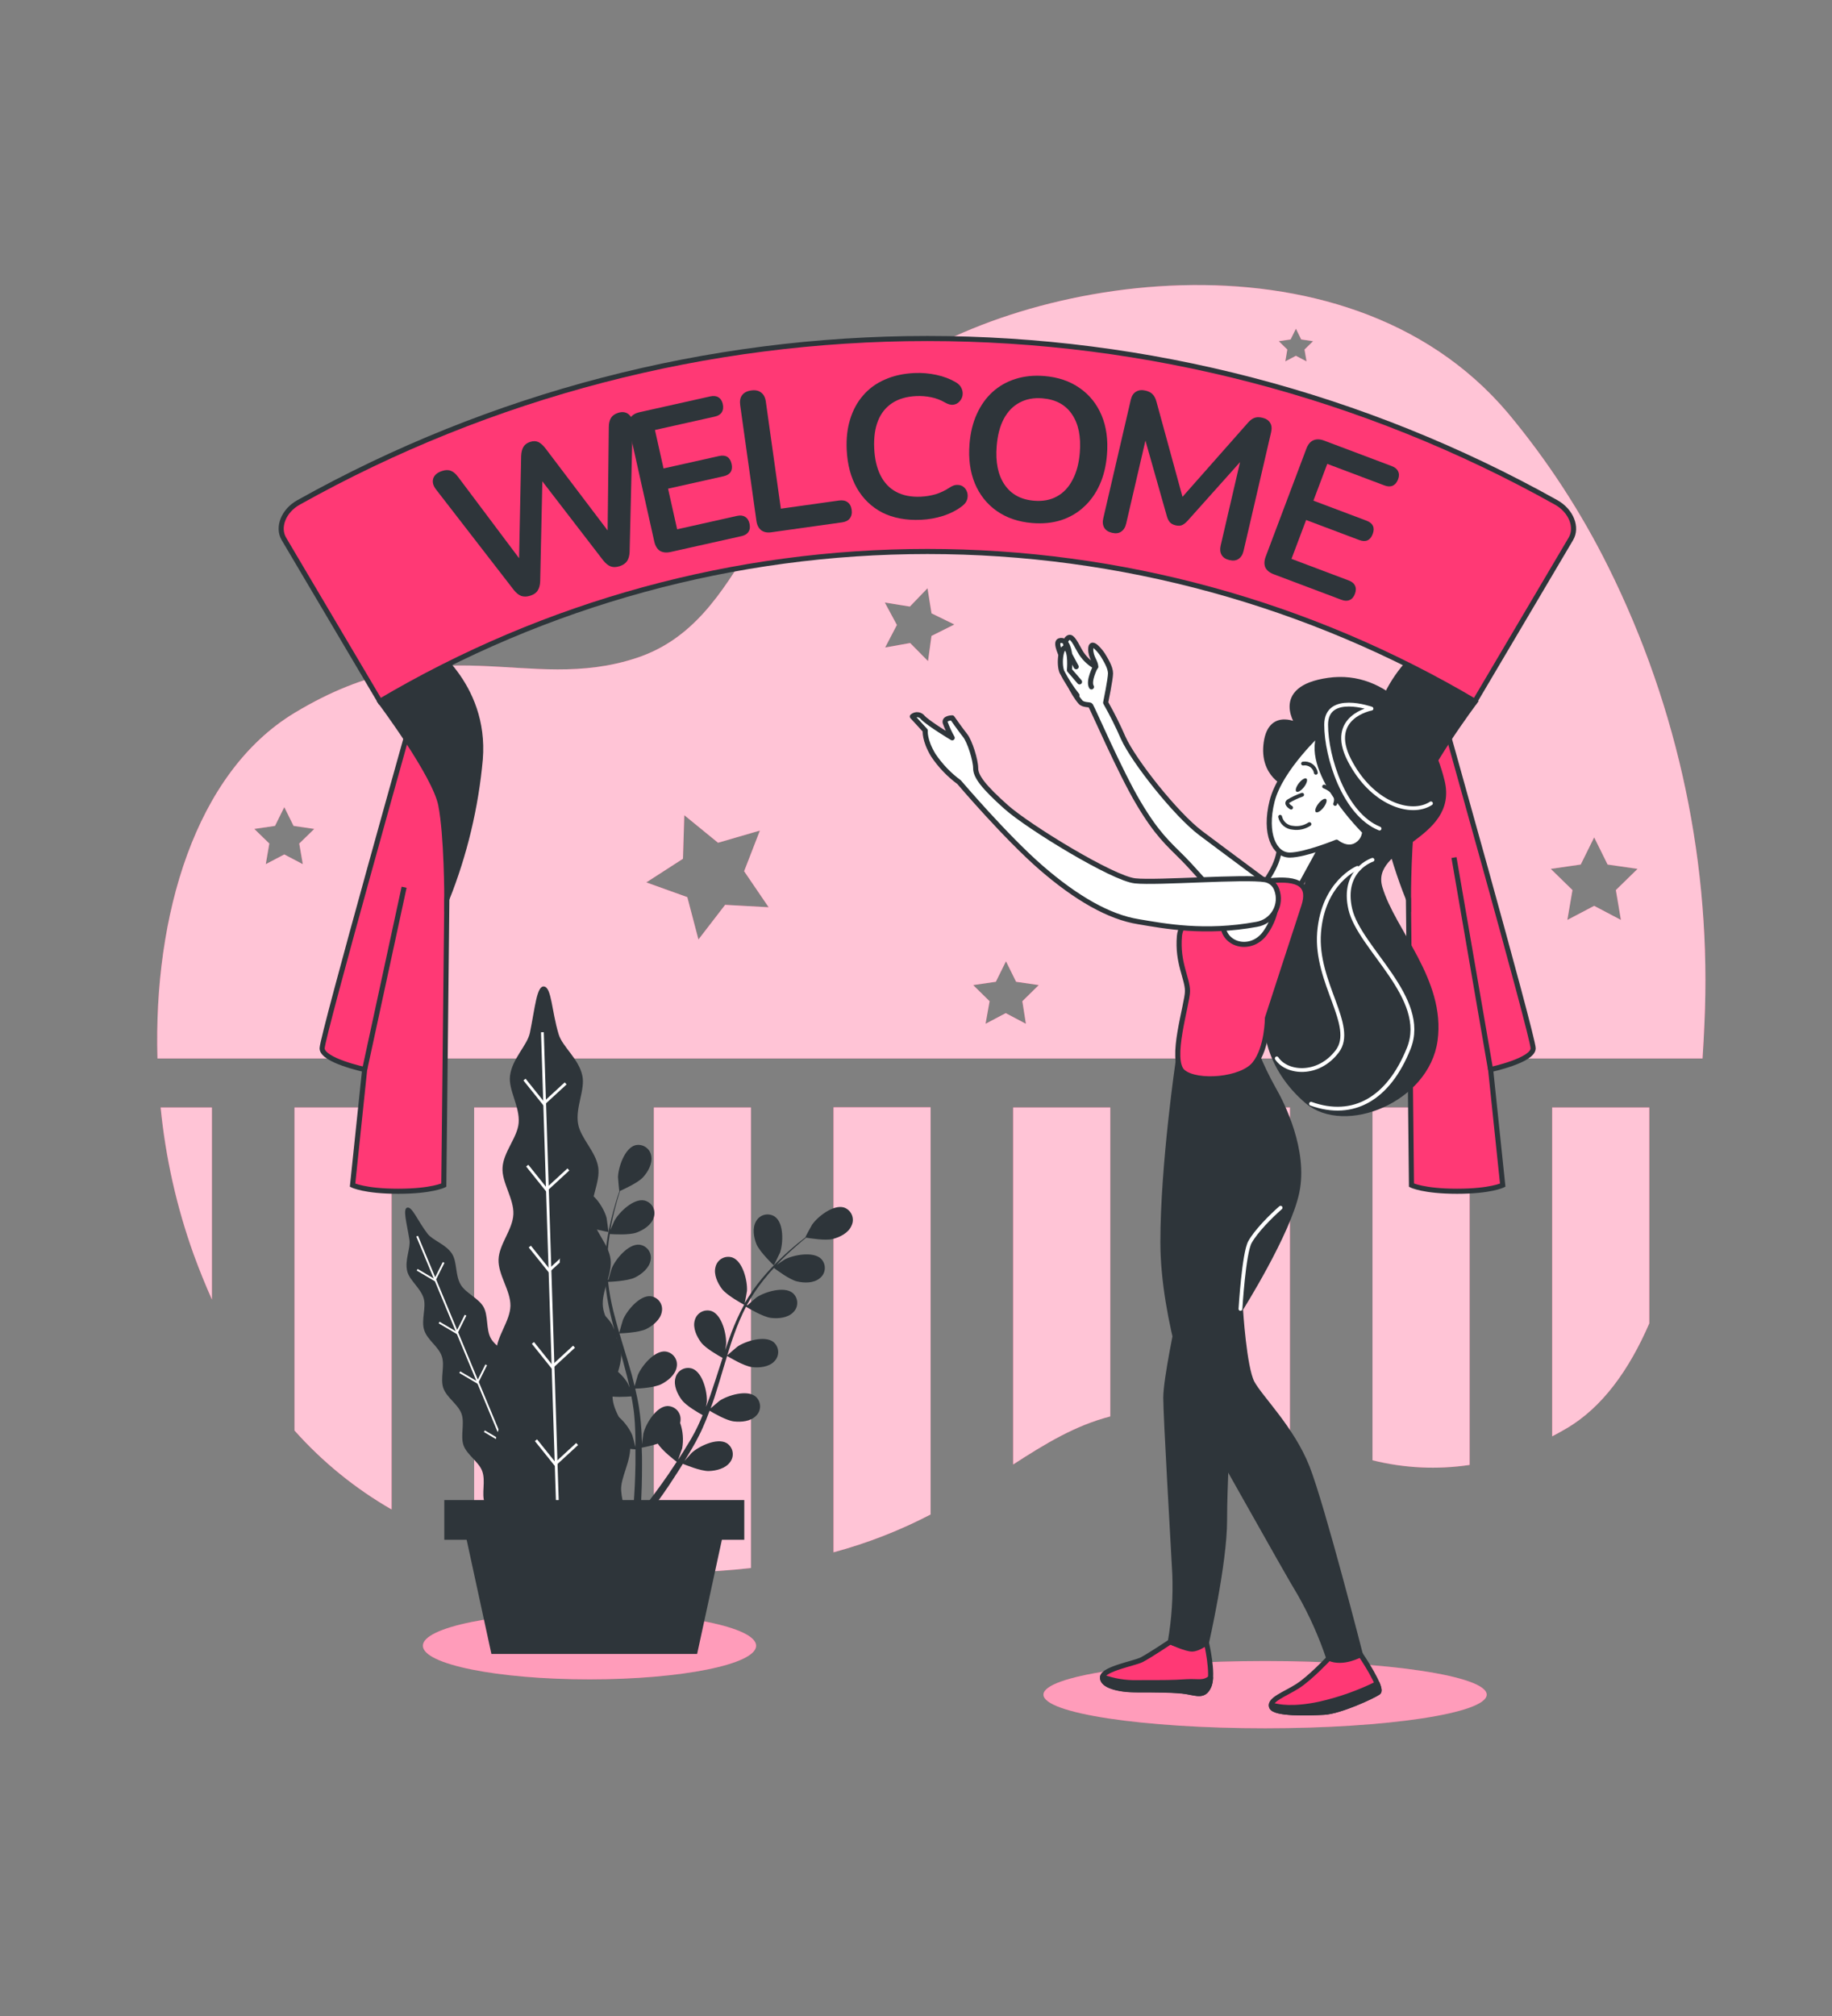 <svg width="360" height="396" viewBox="0 0 360 396" fill="none" xmlns="http://www.w3.org/2000/svg">
<rect x="0" y="0" width="360" height="396" fill="#808080" stroke="none"/>
<path d="M128.482 308.88C130.336 308.88 132.229 308.88 134.161 308.88C138.976 308.785 143.42 308.476 147.57 308.001V217.539H128.482V308.88Z" fill="#FF3975"/>
<path d="M163.79 304.92C170.4 303.143 176.798 300.652 182.869 297.491V217.499H163.79V304.92Z" fill="#FF3975"/>
<path d="M199.089 287.67C205.425 283.576 211.27 280.012 218.177 278.23V217.539H199.089V287.67Z" fill="#FF3975"/>
<path d="M234.397 277.382C241.224 278.174 247.449 279.988 253.484 281.944V217.539H234.397V277.382Z" fill="#FF3975"/>
<path d="M38.044 246.375C39.153 249.411 40.354 252.379 41.648 255.277V217.539H31.565C32.53 227.381 34.706 237.066 38.044 246.375Z" fill="#FF3975"/>
<path d="M57.868 280.994C63.353 287.159 69.799 292.399 76.955 296.509V217.539H57.868V280.994Z" fill="#FF3975"/>
<path d="M93.175 303.613C99.397 305.578 105.786 306.97 112.262 307.771V217.539H93.175V303.613Z" fill="#FF3975"/>
<path d="M269.704 286.839C275.944 288.398 282.43 288.71 288.791 287.757V217.539H269.704V286.839Z" fill="#FF3975"/>
<path d="M316.052 111.379C310.689 100.575 304.078 90.437 296.355 81.172C263.922 42.768 198.424 54.743 173.207 74.567C147.989 94.391 146.778 122.023 125.148 129.215C103.519 136.406 86.704 122.609 57.868 140.033C38.353 151.826 30.148 179.855 30.94 207.916H334.561C334.711 205.627 334.838 203.386 334.925 201.215C336.395 170.151 329.898 139.226 316.052 111.379ZM59.499 169.741L55.864 167.833L52.229 169.741L52.926 165.694L49.98 162.827L54.042 162.233L55.864 158.55L57.686 162.233L61.749 162.827L58.802 165.694L59.499 169.741ZM142.493 177.733L137.25 184.536L135.064 176.22L127.009 173.329L134.209 168.688L134.47 160.134L141.099 165.544L149.32 163.152L146.223 171.135L151.039 178.208L142.493 177.733ZM183.043 124.914L182.362 129.856L178.854 126.308L173.943 127.179L176.248 122.76L173.872 118.356L178.798 119.148L182.259 115.553L183.051 120.479L187.534 122.665L183.043 124.914ZM201.592 201.097L197.632 199.006L193.672 201.097L194.464 196.669L191.241 193.501L195.692 192.852L197.68 188.829L199.667 192.852L204.118 193.501L200.895 196.669L201.592 201.097ZM256.739 70.979L254.656 69.886L252.573 70.979L252.969 68.658L251.29 67.019L253.618 66.678L254.656 64.572L255.694 66.678L258.022 67.019L256.343 68.658L256.739 70.979ZM318.515 180.695L313.264 177.931L307.997 180.695L309.003 174.834L304.742 170.676L310.627 169.821L313.264 164.49L315.901 169.821L321.786 170.676L317.525 174.834L318.515 180.695Z" fill="#FF3975"/>
<path d="M305.011 282.142C305.922 281.667 306.841 281.16 307.775 280.613C314.864 276.487 320.154 269.066 324.098 259.95V217.539H305.011V282.142Z" fill="#FF3975"/>
<g opacity="0.7">
<path d="M128.482 308.88C130.336 308.88 132.229 308.88 134.161 308.88C138.976 308.785 143.42 308.476 147.57 308.001V217.539H128.482V308.88Z" fill="white"/>
<path d="M163.79 304.92C170.4 303.143 176.798 300.652 182.869 297.491V217.499H163.79V304.92Z" fill="white"/>
<path d="M199.089 287.67C205.425 283.576 211.27 280.012 218.177 278.23V217.539H199.089V287.67Z" fill="white"/>
<path d="M234.397 277.382C241.224 278.174 247.449 279.988 253.484 281.944V217.539H234.397V277.382Z" fill="white"/>
<path d="M38.044 246.375C39.153 249.411 40.354 252.379 41.648 255.277V217.539H31.565C32.53 227.381 34.706 237.066 38.044 246.375Z" fill="white"/>
<path d="M57.868 280.994C63.353 287.159 69.799 292.399 76.955 296.509V217.539H57.868V280.994Z" fill="white"/>
<path d="M93.175 303.613C99.397 305.578 105.786 306.97 112.262 307.771V217.539H93.175V303.613Z" fill="white"/>
<path d="M269.704 286.839C275.944 288.398 282.43 288.71 288.791 287.757V217.539H269.704V286.839Z" fill="white"/>
<path d="M316.052 111.379C310.689 100.575 304.078 90.437 296.355 81.172C263.922 42.768 198.424 54.743 173.207 74.567C147.989 94.391 146.778 122.023 125.148 129.215C103.519 136.406 86.704 122.609 57.868 140.033C38.353 151.826 30.148 179.855 30.94 207.916H334.561C334.711 205.627 334.838 203.386 334.925 201.215C336.395 170.151 329.898 139.226 316.052 111.379ZM59.499 169.741L55.864 167.833L52.229 169.741L52.926 165.694L49.98 162.827L54.042 162.233L55.864 158.55L57.686 162.233L61.749 162.827L58.802 165.694L59.499 169.741ZM142.493 177.733L137.25 184.536L135.064 176.22L127.009 173.329L134.209 168.688L134.47 160.134L141.099 165.544L149.32 163.152L146.223 171.135L151.039 178.208L142.493 177.733ZM183.043 124.914L182.362 129.856L178.854 126.308L173.943 127.179L176.248 122.76L173.872 118.356L178.798 119.148L182.259 115.553L183.051 120.479L187.534 122.665L183.043 124.914ZM201.592 201.097L197.632 199.006L193.672 201.097L194.464 196.669L191.241 193.501L195.692 192.852L197.68 188.829L199.667 192.852L204.118 193.501L200.895 196.669L201.592 201.097ZM256.739 70.979L254.656 69.886L252.573 70.979L252.969 68.658L251.29 67.019L253.618 66.678L254.656 64.572L255.694 66.678L258.022 67.019L256.343 68.658L256.739 70.979ZM318.515 180.695L313.264 177.931L307.997 180.695L309.003 174.834L304.742 170.676L310.627 169.821L313.264 164.49L315.901 169.821L321.786 170.676L317.525 174.834L318.515 180.695Z" fill="white"/>
<path d="M305.011 282.142C305.922 281.667 306.841 281.16 307.775 280.613C314.864 276.487 320.154 269.066 324.098 259.95V217.539H305.011V282.142Z" fill="white"/>
</g>
<path d="M248.597 339.483C272.65 339.483 292.149 336.525 292.149 332.877C292.149 329.229 272.65 326.272 248.597 326.272C224.544 326.272 205.045 329.229 205.045 332.877C205.045 336.525 224.544 339.483 248.597 339.483Z" fill="#FF3975"/>
<path opacity="0.5" d="M248.597 339.483C272.65 339.483 292.149 336.525 292.149 332.877C292.149 329.229 272.65 326.272 248.597 326.272C224.544 326.272 205.045 329.229 205.045 332.877C205.045 336.525 224.544 339.483 248.597 339.483Z" fill="white"/>
<path d="M115.842 329.876C133.925 329.876 148.583 326.919 148.583 323.271C148.583 319.623 133.925 316.665 115.842 316.665C97.76 316.665 83.101 319.623 83.101 323.271C83.101 326.919 97.76 329.876 115.842 329.876Z" fill="#FF3975"/>
<path opacity="0.5" d="M115.842 329.876C133.925 329.876 148.583 326.919 148.583 323.271C148.583 319.623 133.925 316.665 115.842 316.665C97.76 316.665 83.101 319.623 83.101 323.271C83.101 326.919 97.76 329.876 115.842 329.876Z" fill="white"/>
<path d="M99.923 306.116L116.595 299.178C115.43 297.269 114.266 298.172 112.777 295.083C111.985 293.499 112.682 290.949 111.684 288.906C110.892 287.235 108.429 286.173 107.479 284.257C106.615 282.53 107.241 279.956 106.307 278.095C105.372 276.234 102.972 275.315 102.038 273.501C101.103 271.688 101.713 269.137 100.77 267.355C99.828 265.573 97.365 264.591 96.422 262.833C95.48 261.075 95.979 258.438 95.013 256.719C94.046 255 91.504 254.002 90.53 252.347C89.437 250.494 89.841 247.872 88.835 246.296C87.608 244.38 85.049 243.683 84.012 242.336C82.064 239.802 81.018 237.014 80.052 237.204C79.085 237.394 79.925 240.198 80.456 243.54C80.725 245.203 79.474 247.5 80.028 249.726C80.472 251.515 82.657 253.004 83.259 255.048C83.79 256.877 82.729 259.293 83.354 261.265C83.98 263.237 86.182 264.496 86.823 266.421C87.465 268.345 86.459 270.745 87.109 272.638C87.758 274.531 90.039 275.854 90.696 277.715C91.354 279.576 90.427 282.087 91.092 283.924C91.757 285.762 94.094 287.155 94.751 288.953C95.488 290.941 94.577 293.412 95.227 295.147C96.019 297.253 98.339 298.537 98.949 300.128C100.272 303.605 98.41 303.542 99.503 306.33L99.923 306.116Z" fill="#2E353A"/>
<path d="M81.969 242.819L106.758 302.37" stroke="white" stroke-width="0.361" stroke-miterlimit="10"/>
<path d="M87.172 247.983L85.429 251.452L81.976 249.417" stroke="white" stroke-width="0.361" stroke-miterlimit="10"/>
<path d="M91.48 258.343L89.746 261.819L86.293 259.784" stroke="white" stroke-width="0.361" stroke-miterlimit="10"/>
<path d="M95.543 268.092L93.809 271.569L90.348 269.533" stroke="white" stroke-width="0.361" stroke-miterlimit="10"/>
<path d="M100.374 279.687L98.632 283.164L95.179 281.128" stroke="white" stroke-width="0.361" stroke-miterlimit="10"/>
<path d="M105.253 291.408L103.519 294.885L100.066 292.85" stroke="white" stroke-width="0.361" stroke-miterlimit="10"/>
<path d="M98.038 301.514L125.235 300.651C124.61 297.341 122.495 297.99 122.067 292.85C121.846 290.252 124.142 286.965 123.826 283.56C123.564 280.756 120.705 277.968 120.388 274.761C120.103 271.87 122.36 268.575 122.036 265.455C121.719 262.508 118.82 259.76 118.48 256.703C118.139 253.646 120.349 250.367 119.984 247.365C119.62 244.364 116.666 241.655 116.27 238.653C115.874 235.652 117.996 232.222 117.553 229.292C117.094 226.187 114.068 223.582 113.593 220.722C113.046 217.554 115.019 214.054 114.44 211.314C113.736 207.948 110.48 205.595 109.768 203.124C108.39 198.515 108.397 194.024 106.932 193.779C105.467 193.533 105.15 197.921 104.129 202.871C103.614 205.358 100.612 207.955 100.216 211.361C99.891 214.117 102.172 217.38 101.919 220.572C101.689 223.439 98.909 226.274 98.751 229.379C98.585 232.309 101.016 235.454 100.881 238.511C100.747 241.568 98.062 244.395 97.967 247.413C97.872 250.43 100.343 253.503 100.303 256.481C100.264 259.459 97.587 262.5 97.539 265.439C97.492 268.543 100.042 271.593 100.01 274.476C100.01 277.644 97.381 280.669 97.373 283.465C97.373 286.847 99.939 289.888 99.947 292.47C99.947 298.061 97.365 296.984 97.412 301.491L98.038 301.514Z" fill="#2E353A"/>
<path d="M106.584 202.76L109.68 299.891" stroke="white" stroke-width="0.544" stroke-miterlimit="10"/>
<path d="M111.154 212.811L106.845 216.771L103.067 212.058" stroke="white" stroke-width="0.544" stroke-miterlimit="10"/>
<path d="M111.692 229.712L107.384 233.68L103.606 228.967" stroke="white" stroke-width="0.544" stroke-miterlimit="10"/>
<path d="M112.199 245.615L107.891 249.575L104.113 244.863" stroke="white" stroke-width="0.544" stroke-miterlimit="10"/>
<path d="M112.801 264.528L108.493 268.496L104.723 263.783" stroke="white" stroke-width="0.544" stroke-miterlimit="10"/>
<path d="M113.411 283.647L109.102 287.615L105.324 282.902" stroke="white" stroke-width="0.544" stroke-miterlimit="10"/>
<path d="M114.417 240.419C115.811 241.378 119.565 242.003 119.573 242.003C119.58 242.003 119.24 239.406 119.2 239.239C118.709 237.362 116.666 234.028 114.504 233.909C114.143 233.898 113.785 233.963 113.451 234.1C113.118 234.236 112.817 234.442 112.568 234.703C112.319 234.963 112.128 235.274 112.007 235.613C111.886 235.953 111.838 236.314 111.866 236.673C111.93 238.218 113.221 239.596 114.417 240.419Z" fill="#2E353A"/>
<path d="M152.06 248.569C152.06 248.569 153.225 246.193 153.28 246.059C153.906 244.229 154.072 240.317 152.306 239.018C152.011 238.81 151.676 238.667 151.323 238.598C150.969 238.528 150.605 238.534 150.254 238.615C149.903 238.696 149.573 238.849 149.285 239.066C148.997 239.283 148.758 239.558 148.584 239.873C147.792 241.188 148.108 243.041 148.647 244.388C149.32 245.964 152.06 248.569 152.06 248.569Z" fill="#2E353A"/>
<path d="M165.849 237.188C163.774 236.555 160.693 238.962 159.584 240.554C159.489 240.689 158.23 243.009 158.27 243.017H158.317C157.826 243.39 157.311 243.809 156.733 244.261C155.712 245.116 154.555 246.098 153.375 247.247C152.09 248.469 150.876 249.765 149.74 251.127C148.463 252.65 147.323 254.283 146.334 256.006V256.069C146.469 255.452 146.778 253.693 146.786 253.567C146.904 251.634 145.994 247.825 143.982 247.033C143.642 246.909 143.28 246.858 142.919 246.884C142.558 246.91 142.207 247.012 141.889 247.184C141.57 247.355 141.291 247.592 141.071 247.878C140.85 248.165 140.692 248.495 140.608 248.846C140.196 250.32 140.996 252.014 141.867 253.179C142.857 254.478 145.97 256.157 146.223 256.291C145.26 258.081 144.416 259.934 143.697 261.835C143.277 262.936 142.905 264.053 142.501 265.185C142.596 264.647 142.683 264.156 142.683 264.092C142.802 262.16 141.891 258.35 139.887 257.558C139.549 257.436 139.188 257.386 138.828 257.412C138.469 257.438 138.119 257.54 137.801 257.71C137.484 257.881 137.206 258.116 136.985 258.401C136.765 258.686 136.607 259.014 136.521 259.364C136.102 260.837 136.902 262.532 137.773 263.696C138.644 264.861 141.289 266.35 141.994 266.73L141.566 268.037C140.893 270.12 140.236 272.21 139.531 274.238C139.278 274.951 139.008 275.648 138.739 276.337C138.818 275.862 138.889 275.45 138.897 275.394C139.016 273.454 138.105 269.652 136.094 268.86C135.755 268.736 135.394 268.686 135.034 268.711C134.674 268.737 134.324 268.838 134.006 269.009C133.688 269.179 133.41 269.415 133.19 269.701C132.969 269.986 132.812 270.315 132.728 270.666C132.316 272.139 133.108 273.834 133.987 274.998C134.866 276.163 137.25 277.509 138.074 277.968C137.781 278.665 137.48 279.378 137.163 280.043C136.933 280.495 136.743 280.946 136.49 281.39C136.236 281.833 136.007 282.269 135.769 282.697C135.278 283.489 134.771 284.36 134.272 285.152C133.932 285.698 133.599 286.213 133.258 286.736C133.512 286.023 133.987 284.629 134.05 284.51C134.349 282.833 134.212 281.107 133.654 279.497C133.7 279.31 133.727 279.119 133.734 278.927C133.757 278.567 133.705 278.207 133.58 277.869C133.455 277.531 133.26 277.223 133.009 276.965C132.757 276.707 132.454 276.505 132.119 276.373C131.784 276.24 131.424 276.179 131.064 276.194C128.902 276.345 126.891 279.703 126.431 281.58C126.431 281.691 126.241 282.926 126.146 283.71C126.146 283.243 126.146 282.792 126.099 282.308C126.099 281.358 125.988 280.408 125.924 279.386C125.869 278.895 125.821 278.396 125.766 277.897C125.711 277.398 125.623 276.875 125.552 276.361C125.362 275.165 125.109 273.985 124.824 272.765C125.663 272.765 128.617 272.559 129.916 271.909C131.215 271.26 132.68 270.08 132.965 268.575C133.043 268.223 133.046 267.859 132.974 267.506C132.901 267.153 132.755 266.819 132.545 266.526C132.335 266.233 132.066 265.988 131.755 265.806C131.444 265.624 131.098 265.51 130.74 265.471C128.578 265.288 126.091 268.306 125.346 270.088C125.299 270.207 124.911 271.545 124.705 272.29C124.53 271.569 124.364 270.848 124.166 270.12C123.588 268.037 122.939 265.938 122.297 263.839L121.727 261.914C122.02 261.914 125.544 261.78 127.002 261.051C128.292 260.41 129.766 259.222 130.043 257.717C130.122 257.365 130.126 257.001 130.055 256.648C129.983 256.295 129.838 255.961 129.629 255.668C129.419 255.375 129.151 255.13 128.84 254.948C128.529 254.766 128.183 254.651 127.825 254.612C125.663 254.43 123.168 257.448 122.424 259.237C122.368 259.372 121.806 261.305 121.687 261.804C121.275 260.386 120.895 258.976 120.531 257.566C120.058 255.667 119.712 253.738 119.493 251.793C119.628 251.793 123.303 251.674 124.8 250.929C126.091 250.288 127.564 249.1 127.841 247.595C127.92 247.244 127.924 246.88 127.853 246.527C127.781 246.174 127.636 245.84 127.427 245.547C127.218 245.253 126.949 245.008 126.638 244.826C126.327 244.644 125.981 244.53 125.623 244.49C123.461 244.308 120.966 247.326 120.222 249.108C120.174 249.227 119.747 250.692 119.557 251.405H119.438C119.263 249.442 119.263 247.467 119.438 245.504C119.525 244.427 119.668 243.397 119.826 242.4C120.515 242.447 123.659 242.637 125.077 242.114C126.495 241.592 128.023 240.602 128.467 239.137C128.583 238.795 128.627 238.433 128.594 238.074C128.561 237.715 128.453 237.366 128.277 237.052C128.101 236.737 127.86 236.463 127.57 236.248C127.281 236.033 126.95 235.881 126.598 235.802C124.467 235.382 121.663 238.107 120.729 239.802C120.673 239.897 120.262 240.887 119.937 241.615C120.016 241.172 120.087 240.705 120.174 240.277C120.491 238.693 120.879 237.212 121.236 235.929C121.442 235.2 121.64 234.543 121.838 233.933C122.535 233.624 125.338 232.349 126.336 231.272C127.334 230.195 128.253 228.571 127.976 227.059C127.921 226.705 127.792 226.368 127.599 226.067C127.406 225.767 127.152 225.51 126.854 225.313C126.556 225.116 126.22 224.984 125.867 224.924C125.515 224.865 125.154 224.88 124.808 224.968C122.733 225.577 121.497 229.284 121.442 231.224C121.442 231.391 121.671 234.012 121.711 233.996C121.513 234.583 121.299 235.208 121.093 235.905C120.705 237.18 120.301 238.63 119.937 240.245C119.538 241.974 119.241 243.725 119.05 245.488C118.819 247.462 118.769 249.453 118.899 251.436C118.896 251.46 118.896 251.484 118.899 251.508C118.662 250.921 117.957 249.29 117.886 249.171C116.927 247.492 114.068 244.807 111.954 245.259C111.603 245.344 111.275 245.502 110.99 245.723C110.705 245.943 110.469 246.221 110.298 246.538C110.127 246.856 110.025 247.205 109.997 247.565C109.97 247.924 110.019 248.285 110.14 248.625C110.607 250.082 112.215 251.072 113.577 251.547C115.122 252.086 118.646 251.769 118.923 251.737C119.101 253.755 119.416 255.758 119.866 257.733C120.111 258.881 120.404 260.037 120.713 261.186C120.491 260.679 120.293 260.235 120.262 260.172C119.295 258.493 116.444 255.816 114.322 256.267C113.971 256.352 113.642 256.509 113.356 256.729C113.07 256.95 112.834 257.228 112.663 257.545C112.491 257.863 112.389 258.213 112.363 258.573C112.336 258.933 112.385 259.294 112.508 259.633C112.975 261.091 114.583 262.073 115.953 262.556C117.323 263.039 120.349 262.825 121.141 262.762C121.267 263.197 121.378 263.641 121.505 264.077C122.099 266.191 122.701 268.298 123.224 270.373C123.414 271.11 123.564 271.838 123.723 272.567C123.533 272.123 123.366 271.775 123.335 271.688C122.368 270.009 119.517 267.332 117.395 267.783C117.044 267.869 116.716 268.027 116.431 268.247C116.146 268.468 115.91 268.745 115.739 269.063C115.568 269.38 115.466 269.73 115.438 270.089C115.411 270.449 115.46 270.81 115.581 271.149C116.048 272.606 117.656 273.596 119.026 274.072C120.396 274.547 123.129 274.365 124.071 274.285C124.214 275.038 124.356 275.79 124.451 276.527C124.515 277.026 124.602 277.509 124.633 278.016C124.665 278.523 124.713 279.014 124.752 279.513C124.8 280.463 124.847 281.445 124.863 282.372C124.863 283.021 124.863 283.639 124.863 284.257C124.689 283.528 124.317 282.103 124.269 281.984C123.572 280.178 121.157 277.097 118.994 277.232C118.635 277.263 118.287 277.369 117.972 277.544C117.657 277.718 117.381 277.957 117.164 278.244C116.947 278.531 116.792 278.861 116.711 279.212C116.629 279.563 116.622 279.927 116.69 280.281C116.935 281.794 118.369 283.013 119.652 283.694C121.054 284.439 124.451 284.669 124.871 284.692C124.871 285.722 124.871 286.72 124.871 287.662C124.824 290.624 124.681 293.127 124.546 294.98L125.98 295.266C126.075 293.365 126.17 290.759 126.162 287.67C126.162 286.625 126.162 285.516 126.099 284.368C127.17 284.168 128.228 283.904 129.267 283.576C130.13 284.97 132.656 286.894 132.981 287.14C132.419 288.003 131.864 288.835 131.334 289.611C129.671 292.026 128.166 294.014 127.049 295.487L128.633 295.788C129.686 294.347 131.009 292.501 132.411 290.323C132.989 289.452 133.583 288.51 134.185 287.536C134.573 287.694 137.717 289.001 139.309 288.953C140.759 288.906 142.588 288.446 143.475 287.195C143.693 286.909 143.847 286.58 143.93 286.23C144.012 285.88 144.02 285.517 143.952 285.163C143.885 284.81 143.745 284.475 143.54 284.18C143.335 283.884 143.07 283.635 142.762 283.449C140.869 282.38 137.345 284.075 135.919 285.381C135.832 285.461 135.017 286.403 134.51 286.965C134.755 286.561 134.993 286.173 135.238 285.762C135.737 284.97 136.205 284.122 136.711 283.235L137.4 281.905C137.646 281.469 137.844 280.97 138.066 280.503C138.565 279.402 139.016 278.261 139.444 277.105C140.165 277.541 142.723 279.03 144.196 279.204C145.669 279.378 147.514 279.204 148.576 278.103C148.835 277.853 149.039 277.551 149.174 277.217C149.309 276.883 149.373 276.524 149.36 276.164C149.347 275.804 149.259 275.451 149.101 275.127C148.942 274.803 148.717 274.517 148.441 274.285C146.738 272.939 142.992 274.08 141.384 275.165C141.289 275.228 140.22 276.131 139.642 276.638C139.895 275.941 140.149 275.252 140.386 274.531C141.052 272.472 141.669 270.365 142.295 268.266C142.485 267.625 142.683 266.983 142.881 266.35C143.135 266.5 146.136 268.338 147.752 268.536C149.193 268.71 151.07 268.536 152.132 267.435C152.391 267.185 152.595 266.883 152.73 266.549C152.866 266.215 152.929 265.856 152.916 265.496C152.903 265.136 152.815 264.782 152.657 264.459C152.498 264.135 152.274 263.848 151.997 263.617C150.294 262.271 146.548 263.411 144.94 264.496C144.822 264.576 143.285 265.882 142.913 266.231C143.34 264.821 143.784 263.419 144.283 262.057C144.936 260.214 145.709 258.415 146.596 256.671C146.714 256.743 149.843 258.675 151.498 258.873C152.94 259.055 154.817 258.873 155.878 257.772C156.137 257.522 156.341 257.221 156.477 256.886C156.612 256.552 156.675 256.194 156.662 255.834C156.65 255.473 156.561 255.12 156.403 254.796C156.244 254.473 156.02 254.186 155.743 253.955C154.04 252.616 150.294 253.757 148.686 254.834C148.584 254.905 147.411 255.895 146.865 256.418L146.77 256.339C147.713 254.608 148.807 252.965 150.041 251.428C150.706 250.581 151.395 249.797 152.076 249.052C152.623 249.464 155.141 251.357 156.614 251.706C158.088 252.054 159.909 252.062 161.089 251.088C161.374 250.867 161.609 250.589 161.78 250.272C161.95 249.954 162.052 249.604 162.078 249.245C162.104 248.886 162.054 248.525 161.932 248.186C161.809 247.847 161.616 247.538 161.366 247.278C159.822 245.758 155.981 246.486 154.238 247.373C154.143 247.429 153.248 248.023 152.607 248.474C152.916 248.142 153.233 247.793 153.541 247.484C154.698 246.32 155.822 245.314 156.828 244.443C157.398 243.944 157.929 243.508 158.412 243.112C159.165 243.239 162.198 243.73 163.632 243.374C165.065 243.017 166.728 242.178 167.322 240.768C167.485 240.44 167.576 240.08 167.589 239.714C167.602 239.348 167.536 238.983 167.397 238.644C167.257 238.305 167.047 238 166.78 237.749C166.513 237.498 166.196 237.307 165.849 237.188Z" fill="#2E353A"/>
<path d="M146.255 294.656H87.306V302.457H146.255V294.656Z" fill="#2E353A"/>
<path d="M136.989 324.886H96.565L91.512 301.594H142.042L136.989 324.886Z" fill="#2E353A"/>
<path d="M87.805 176.616L87.212 232.801C87.212 232.801 84.835 233.997 78.246 233.997C71.657 233.997 69.281 232.801 69.281 232.801L71.657 210.086C71.657 210.086 63.301 208.296 63.301 205.92C63.301 203.544 81.826 137.808 81.826 137.808C81.826 137.808 91.393 154.496 87.805 176.616Z" fill="#FF3975" stroke="#2E353A" stroke-miterlimit="10"/>
<path d="M71.665 210.078L79.41 174.28" stroke="#2E353A" stroke-miterlimit="10"/>
<path d="M74.658 137.76C74.658 137.76 85.414 152.104 86.609 158.083C87.805 164.063 87.805 176.616 87.805 176.616C91.313 167.818 93.527 158.559 94.379 149.126C95.575 134.181 83.624 126.411 83.624 126.411L74.658 137.76Z" fill="#2E353A" stroke="#2E353A" stroke-miterlimit="10"/>
<path d="M276.769 176.616L277.363 232.801C277.363 232.801 279.739 233.997 286.328 233.997C292.918 233.997 295.294 232.801 295.294 232.801L292.918 210.086C292.918 210.086 301.273 208.296 301.273 205.92C301.273 203.544 282.74 137.808 282.74 137.808C282.74 137.808 273.181 154.496 276.769 176.616Z" fill="#FF3975" stroke="#2E353A" stroke-miterlimit="10"/>
<path d="M292.902 210.078L285.718 168.45" stroke="#2E353A" stroke-miterlimit="10"/>
<path d="M289.916 137.76C289.916 137.76 279.153 152.103 277.957 158.083C276.761 164.063 276.769 176.608 276.769 176.608C273.256 167.811 271.039 158.551 270.187 149.118C268.991 134.173 280.95 126.403 280.95 126.403L289.916 137.76Z" fill="#2E353A" stroke="#2E353A" stroke-miterlimit="10"/>
<path d="M289.829 137.76C257.25 118.493 220.094 108.328 182.243 108.328C144.393 108.328 107.237 118.493 74.658 137.76L55.793 105.859C54.438 103.594 55.714 100.315 58.684 98.683C96.442 77.575 138.978 66.493 182.236 66.493C225.493 66.493 268.029 77.575 305.788 98.683C308.75 100.338 310.033 103.594 308.678 105.859L289.829 137.76Z" fill="#FF3975"/>
<path d="M289.829 137.76C257.25 118.493 220.094 108.328 182.243 108.328C144.393 108.328 107.237 118.493 74.658 137.76L55.793 105.859C54.438 103.594 55.714 100.315 58.684 98.683C96.442 77.575 138.978 66.493 182.236 66.493C225.493 66.493 268.029 77.575 305.788 98.683C308.75 100.338 310.033 103.594 308.678 105.859L289.829 137.76Z" stroke="#2E353A" stroke-miterlimit="10"/>
<path d="M104.242 117C103.562 117.225 102.953 117.244 102.417 117.058C101.906 116.864 101.407 116.455 100.923 115.833L85.65 96.101C85.107 95.386 84.932 94.689 85.127 94.01C85.348 93.323 85.924 92.825 86.856 92.517C87.537 92.293 88.12 92.282 88.606 92.485C89.084 92.662 89.548 93.054 90 93.659L103.465 111.598L101.953 112.097L102.41 89.605C102.438 88.842 102.586 88.234 102.856 87.782C103.126 87.329 103.563 87.003 104.168 86.804C104.773 86.604 105.306 86.61 105.767 86.821C106.227 87.032 106.7 87.449 107.185 88.071L120.701 105.91L119.378 106.346L119.634 83.879C119.644 83.149 119.785 82.558 120.054 82.105C120.324 81.653 120.787 81.319 121.442 81.103C122.248 80.836 122.932 80.918 123.493 81.348C124.054 81.777 124.329 82.441 124.318 83.339L123.728 108.348C123.7 109.111 123.539 109.724 123.244 110.184C122.949 110.645 122.461 110.987 121.781 111.212C121.1 111.437 120.504 111.452 119.993 111.257C119.482 111.063 118.984 110.654 118.499 110.032L105.734 93.454L106.604 93.167L106.151 114.149C106.124 114.912 105.963 115.525 105.668 115.985C105.398 116.437 104.923 116.776 104.242 117Z" fill="#2E353A"/>
<path d="M131.808 108.419C130.952 108.61 130.241 108.537 129.675 108.2C129.129 107.832 128.761 107.219 128.569 106.363L123.617 84.21C123.426 83.354 123.501 82.656 123.844 82.116C124.207 81.544 124.817 81.162 125.673 80.971L139.572 77.864C140.221 77.719 140.752 77.778 141.165 78.04C141.603 78.296 141.892 78.735 142.032 79.358C142.177 80.007 142.108 80.554 141.826 80.999C141.564 81.411 141.109 81.69 140.46 81.835L128.702 84.463L130.39 92.016L141.291 89.58C141.966 89.429 142.51 89.484 142.923 89.746C143.336 90.008 143.615 90.464 143.76 91.113C143.905 91.762 143.846 92.293 143.584 92.705C143.322 93.118 142.854 93.4 142.179 93.551L131.278 95.988L133.062 103.969L144.82 101.341C145.468 101.196 145.999 101.254 146.412 101.516C146.851 101.772 147.143 102.225 147.288 102.874C147.433 103.523 147.361 104.056 147.073 104.475C146.812 104.888 146.356 105.167 145.707 105.312L131.808 108.419Z" fill="#2E353A"/>
<path d="M151.564 104.557C150.751 104.672 150.09 104.537 149.581 104.153C149.069 103.744 148.756 103.132 148.642 102.319L145.456 79.609C145.338 78.769 145.459 78.11 145.82 77.631C146.204 77.122 146.802 76.811 147.616 76.697C148.429 76.583 149.077 76.719 149.559 77.106C150.064 77.464 150.376 78.062 150.494 78.902L153.442 99.919L164.856 98.318C165.565 98.219 166.128 98.327 166.547 98.643C166.992 98.955 167.263 99.452 167.358 100.134C167.454 100.817 167.333 101.382 166.994 101.831C166.679 102.25 166.166 102.509 165.458 102.608L151.564 104.557Z" fill="#2E353A"/>
<path d="M180.982 102.103C178.065 102.233 175.534 101.762 173.388 100.689C171.267 99.588 169.602 97.989 168.393 95.892C167.182 93.768 166.511 91.234 166.38 88.292C166.282 86.091 166.512 84.102 167.07 82.324C167.627 80.52 168.474 78.968 169.611 77.669C170.748 76.343 172.162 75.31 173.856 74.571C175.575 73.803 177.521 73.371 179.695 73.274C181.153 73.209 182.593 73.331 184.014 73.639C185.436 73.948 186.692 74.423 187.783 75.065C188.356 75.385 188.746 75.792 188.954 76.287C189.161 76.756 189.222 77.232 189.137 77.714C189.051 78.169 188.843 78.564 188.512 78.897C188.208 79.229 187.806 79.433 187.304 79.509C186.828 79.556 186.291 79.408 185.691 79.063C184.845 78.569 183.94 78.225 182.975 78.028C182.01 77.832 181.037 77.756 180.056 77.8C178.174 77.884 176.601 78.34 175.336 79.166C174.071 79.993 173.14 81.15 172.543 82.638C171.945 84.125 171.693 85.93 171.788 88.05C171.882 90.145 172.293 91.919 173.022 93.374C173.751 94.829 174.782 95.912 176.115 96.623C177.448 97.334 179.056 97.647 180.938 97.563C181.946 97.518 182.934 97.354 183.905 97.072C184.874 96.763 185.784 96.324 186.635 95.755C187.203 95.384 187.713 95.215 188.166 95.248C188.645 95.254 189.049 95.395 189.38 95.672C189.712 95.95 189.94 96.311 190.066 96.757C190.191 97.177 190.185 97.629 190.047 98.113C189.908 98.571 189.608 98.982 189.146 99.348C188.12 100.164 186.874 100.818 185.409 101.308C183.968 101.771 182.493 102.036 180.982 102.103Z" fill="#2E353A"/>
<path d="M202.848 102.74C200.139 102.52 197.811 101.73 195.863 100.369C193.941 99.01 192.51 97.21 191.569 94.968C190.631 92.7 190.28 90.106 190.517 87.185C190.696 84.98 191.175 83.028 191.954 81.327C192.736 79.599 193.762 78.159 195.031 77.005C196.33 75.828 197.829 74.974 199.53 74.443C201.259 73.889 203.145 73.694 205.19 73.86C207.926 74.082 210.254 74.872 212.175 76.231C214.099 77.563 215.531 79.35 216.472 81.592C217.413 83.833 217.764 86.414 217.527 89.336C217.349 91.54 216.868 93.506 216.087 95.233C215.305 96.961 214.265 98.413 212.967 99.591C211.695 100.771 210.194 101.638 208.465 102.193C206.765 102.723 204.892 102.906 202.848 102.74ZM203.203 98.358C204.929 98.498 206.422 98.218 207.682 97.518C208.968 96.821 209.991 95.741 210.751 94.279C211.538 92.819 212.016 91.04 212.187 88.942C212.445 85.756 211.928 83.228 210.636 81.359C209.371 79.492 207.437 78.453 204.835 78.242C203.135 78.104 201.642 78.384 200.356 79.081C199.072 79.752 198.037 80.818 197.25 82.278C196.492 83.713 196.027 85.493 195.855 87.618C195.598 90.778 196.115 93.306 197.405 95.201C198.694 97.097 200.627 98.149 203.203 98.358Z" fill="#2E353A"/>
<path d="M218.51 104.657C217.786 104.489 217.279 104.153 216.987 103.65C216.695 103.146 216.634 102.532 216.802 101.809L222.213 78.507C222.388 77.757 222.726 77.236 223.23 76.945C223.74 76.627 224.356 76.552 225.08 76.721C225.726 76.871 226.2 77.117 226.502 77.459C226.836 77.782 227.089 78.277 227.261 78.943L232.722 98.886L231.482 98.598L245.174 83.103C245.622 82.581 246.054 82.245 246.47 82.097C246.892 81.922 247.426 81.91 248.072 82.06C248.796 82.228 249.303 82.564 249.595 83.068C249.893 83.546 249.954 84.159 249.78 84.909L244.369 108.211C244.201 108.935 243.875 109.458 243.391 109.782C242.933 110.111 242.329 110.189 241.58 110.015C240.856 109.847 240.348 109.511 240.056 109.007C239.765 108.504 239.703 107.89 239.871 107.166L244.04 89.215L244.893 89.413L233.302 102.372C232.942 102.751 232.595 103.011 232.263 103.152C231.931 103.293 231.519 103.306 231.028 103.192C230.537 103.078 230.16 102.881 229.898 102.603C229.642 102.298 229.445 101.912 229.309 101.444L224.547 84.647L225.477 84.863L221.299 102.853C221.131 103.577 220.805 104.1 220.321 104.424C219.864 104.753 219.26 104.831 218.51 104.657Z" fill="#2E353A"/>
<path d="M250.303 112.805C249.484 112.496 248.93 112.046 248.642 111.456C248.389 110.85 248.416 110.137 248.725 109.317L256.714 88.125C257.023 87.305 257.468 86.764 258.049 86.501C258.665 86.223 259.382 86.238 260.202 86.547L273.498 91.559C274.119 91.793 274.53 92.132 274.731 92.577C274.957 93.031 274.958 93.556 274.733 94.152C274.499 94.772 274.143 95.191 273.664 95.408C273.219 95.609 272.687 95.592 272.066 95.358L260.818 91.118L258.094 98.344L268.523 102.275C269.168 102.518 269.592 102.862 269.793 103.307C269.994 103.751 269.978 104.284 269.744 104.905C269.51 105.525 269.17 105.936 268.726 106.137C268.281 106.339 267.736 106.317 267.091 106.074L256.662 102.143L253.784 109.778L265.032 114.018C265.653 114.252 266.064 114.591 266.265 115.036C266.491 115.49 266.487 116.027 266.253 116.648C266.019 117.269 265.667 117.675 265.198 117.867C264.753 118.068 264.221 118.051 263.6 117.817L250.303 112.805Z" fill="#2E353A"/>
<path d="M250.838 174.715C250.838 174.715 240.764 167.271 235.925 163.627C231.086 159.984 222.794 149.53 220.719 144.936C219.692 142.571 218.539 140.263 217.266 138.022C217.266 138.022 218.224 133.405 218.224 132.264C218.224 131.124 217.297 129.619 216.711 128.653C216.418 128.169 214.335 125.405 214.335 127.512C214.335 129.159 215.325 129.983 215.325 130.973C213.992 130.237 212.894 129.138 212.157 127.805C211.001 125.667 210.51 124.835 209.845 125.334C208.664 126.221 210.177 128.502 210.177 128.502C210.177 128.502 209.845 125.334 208.197 125.857C207.247 126.142 208.53 128.827 209.187 129.983C209.845 131.139 208.855 129.191 209.021 131.139C209.14 132.589 210.795 136.153 212.323 137.903C212.878 138.545 214.169 138.347 214.303 138.568C214.795 139.36 220.077 151.605 223.705 157.711C227.332 163.817 229.486 165.631 232.456 168.601C235.426 171.571 239.386 176.687 242.847 179.158C246.308 181.629 248.13 180.647 250.11 178.992C252.09 177.337 252.383 176.394 250.838 174.715Z" fill="white" stroke="#2E353A" stroke-linecap="round" stroke-linejoin="round"/>
<path d="M215.27 130.965C215.27 130.965 213.781 133.777 214.478 134.925" stroke="#2E353A" stroke-linecap="round" stroke-linejoin="round"/>
<path d="M210.153 128.494L211.476 130.965" stroke="#2E353A" stroke-linecap="round" stroke-linejoin="round"/>
<path d="M211.635 136.58C210.498 135.138 209.503 133.589 208.665 131.955C208.007 130.308 208.506 126.68 209.496 127.338C210.486 127.995 210.153 131.63 210.153 131.63L212.133 133.935" fill="white"/>
<path d="M211.635 136.58C210.498 135.138 209.503 133.589 208.665 131.955C208.007 130.308 208.506 126.68 209.496 127.338C210.486 127.995 210.153 131.63 210.153 131.63L212.133 133.935" stroke="#2E353A" stroke-linecap="round" stroke-linejoin="round"/>
<path d="M252.969 154.139C252.969 154.139 247.908 152.294 248.827 145.847C249.746 139.4 255.274 142.623 255.274 142.623C255.274 142.623 249.73 135.25 261.032 133.642C272.333 132.034 280.618 142.164 283.382 153.442C286.146 164.72 268.635 165.877 271.169 174.406C273.704 182.936 283.611 192.622 281.996 204.352C280.38 216.081 264.263 222.568 256.889 216.327C249.516 210.086 246.522 200.439 250.696 191.664C254.87 182.889 257.143 172.545 258.291 167.904C259.44 163.263 252.969 154.139 252.969 154.139Z" fill="#2E353A" stroke="#2E353A" stroke-linecap="round" stroke-linejoin="round"/>
<path d="M271.09 162.756C264.16 159.984 260.596 148.698 260.596 142.362C260.596 136.026 269.506 139.194 269.506 139.194C269.506 139.194 260.794 140.778 265.15 149.292C269.506 157.806 277.228 160.38 281.188 157.806" stroke="white" stroke-width="0.75" stroke-linecap="round" stroke-linejoin="round"/>
<path d="M269.704 168.894C269.704 168.894 263.566 170.874 265.348 178.596C267.13 186.318 280.792 196.02 276.832 205.92C272.872 215.82 265.942 219.78 257.626 216.81" stroke="white" stroke-width="0.75" stroke-linecap="round" stroke-linejoin="round"/>
<path d="M266.734 170.478C266.734 170.478 260.002 173.25 259.21 183.15C258.418 193.05 266.536 201.564 262.774 206.514C259.012 211.464 252.874 210.87 250.894 207.9" stroke="white" stroke-width="0.75" stroke-linecap="round" stroke-linejoin="round"/>
<path d="M251.361 164.966C251.361 164.966 252.05 167.5 249.777 171.421C247.504 175.341 246.324 176.252 246.324 176.252L254.616 175.563L259.915 165.885C259.915 165.885 251.82 166.582 251.361 164.966Z" fill="white" stroke="#2E353A" stroke-linecap="round" stroke-linejoin="round"/>
<path d="M259.653 143.542C259.653 143.542 251.591 150.916 249.975 157.363C248.359 163.81 250.434 167.96 253.436 167.96C256.438 167.96 262.647 165.425 262.647 165.425C262.647 165.425 264.492 167.009 266.33 166.122C266.856 165.868 267.304 165.477 267.629 164.991C267.953 164.505 268.142 163.941 268.175 163.358C268.175 163.358 255.503 150.916 259.653 143.542Z" fill="white" stroke="#2E353A" stroke-linecap="round" stroke-linejoin="round"/>
<path d="M256.24 154.606C255.686 155.311 255.02 155.707 254.743 155.493C254.466 155.28 254.688 154.535 255.242 153.83C255.796 153.125 256.462 152.729 256.731 152.943C257 153.157 256.786 153.902 256.24 154.606Z" fill="#2E353A"/>
<path d="M260.073 158.622C259.527 159.335 258.854 159.731 258.576 159.517C258.299 159.303 258.529 158.558 259.075 157.854C259.622 157.149 260.295 156.745 260.572 156.959C260.849 157.172 260.62 157.917 260.073 158.622Z" fill="#2E353A"/>
<path d="M255.876 156.111C254.935 156.443 254.031 156.867 253.175 157.379C252.454 157.917 253.713 158.638 253.713 158.638" stroke="#2E353A" stroke-width="0.75" stroke-linecap="round" stroke-linejoin="round"/>
<path d="M251.551 160.436C251.681 161.021 251.997 161.549 252.453 161.939C252.909 162.329 253.479 162.56 254.078 162.598C255.21 162.767 256.364 162.51 257.317 161.877" stroke="#2E353A" stroke-width="0.75" stroke-linecap="round" stroke-linejoin="round"/>
<path d="M256.058 149.989C256.63 149.899 257.215 150.039 257.687 150.376C258.158 150.714 258.477 151.223 258.576 151.795" stroke="#2E353A" stroke-width="0.75" stroke-linecap="round" stroke-linejoin="round"/>
<path d="M260.2 154.496C260.2 154.496 263.257 155.573 262.362 157.917" stroke="#2E353A" stroke-width="0.75" stroke-linecap="round" stroke-linejoin="round"/>
<path d="M229.977 322.495C229.977 322.495 225.716 325.338 224.291 326.043C222.865 326.748 216.838 327.817 216.656 329.417C216.473 331.017 219.673 331.904 223.229 331.904C226.785 331.904 231.038 331.904 233.169 332.26C235.299 332.616 236.725 333.321 237.612 331.017C238.499 328.712 237.073 322.669 237.073 322.669C237.073 322.669 233.351 324.094 229.977 322.495Z" fill="#FF3975" stroke="#2E353A" stroke-linecap="round" stroke-linejoin="round"/>
<path d="M231.569 259.285C231.569 259.285 229.09 270.825 229.09 274.555C229.09 278.285 230.508 302.433 230.864 309.173C231.037 313.632 230.739 318.098 229.977 322.495C229.977 322.495 232.995 323.912 234.238 323.912C235.482 323.912 237.073 322.669 237.073 322.669C237.073 322.669 240.63 307.043 240.63 298.703C240.63 290.363 241.334 285.564 240.63 280.233C239.925 274.903 237.462 265.146 238.317 261.59C239.172 258.034 234.238 253.955 231.569 259.285Z" fill="#2E353A" stroke="#2E353A" stroke-linecap="round" stroke-linejoin="round"/>
<path d="M231.545 208.296C231.545 208.296 228.52 228.777 228.52 243.976C228.52 259.174 234.975 277.382 236.582 279.917C238.19 282.451 252.248 307.787 255.472 313.086C257.752 317.103 259.641 321.331 261.111 325.71C262.235 326.056 263.392 326.287 264.564 326.399C265.72 326.399 267.328 325.021 267.328 325.021C267.328 325.021 259.851 295.804 256.858 288.209C253.864 280.614 247.67 274.618 246.063 271.656C244.455 268.694 243.758 257.139 243.758 257.139C243.758 257.139 253.198 242.17 254.846 234.107C256.493 226.045 252.05 217.008 250.205 213.84C248.999 211.681 247.922 209.451 246.981 207.164C246.981 207.164 237.311 212.882 231.545 208.296Z" fill="#2E353A" stroke="#2E353A" stroke-linecap="round" stroke-linejoin="round"/>
<path d="M249.056 199.98C249.056 199.98 254.814 182.247 256.184 178.097C257.555 173.947 255.487 172.339 249.27 173.028C243.053 173.717 232.226 178.572 231.767 183.855C231.308 189.138 233.351 192.147 233.351 194.682C233.351 197.216 229.708 208.296 232.48 210.577C235.252 212.858 243.996 212.161 246.53 208.993C249.064 205.825 249.056 199.98 249.056 199.98Z" fill="#FF3975" stroke="#2E353A" stroke-linecap="round" stroke-linejoin="round"/>
<path d="M250.838 174.715C251.172 177.613 250.459 180.535 248.827 182.952C246.063 187.324 239.846 185.716 240.305 180.877C240.764 176.038 246.625 172.023 250.838 174.715Z" fill="white" stroke="#2E353A" stroke-linecap="round" stroke-linejoin="round"/>
<path d="M246.91 181.574C247.659 181.454 248.373 181.169 248.998 180.739C249.623 180.309 250.144 179.745 250.523 179.088C250.903 178.43 251.131 177.697 251.191 176.941C251.251 176.184 251.141 175.424 250.87 174.715C250.699 174.227 250.401 173.792 250.007 173.455C249.614 173.119 249.138 172.892 248.629 172.799C244.669 172.11 227.435 173.488 223.055 173.028C218.675 172.569 202.099 162.431 197.711 158.519C193.323 154.606 191.724 152.531 191.724 150.916C191.724 149.3 190.567 145.617 189.649 144.469C188.73 143.32 187.114 141.008 187.114 141.008C187.114 141.008 185.53 141.008 185.736 141.934C186.111 142.969 186.572 143.97 187.114 144.928C187.114 144.928 182.505 142.164 181.356 140.968C181.241 140.809 181.094 140.675 180.924 140.577C180.754 140.478 180.565 140.415 180.37 140.394C180.174 140.372 179.976 140.392 179.789 140.451C179.602 140.51 179.429 140.608 179.281 140.738L181.816 143.502C181.816 143.502 181.586 145.348 183.4 148.342C184.772 150.386 186.486 152.179 188.468 153.64C188.468 153.64 197.679 164.467 204.594 170.454C211.508 176.442 217.947 180.132 223.712 181.051C228.797 181.907 236.733 183.435 246.91 181.574Z" fill="white" stroke="#2E353A" stroke-linecap="round" stroke-linejoin="round"/>
<path d="M261.142 325.71C261.142 325.71 257.499 329.599 255.012 331.191C252.526 332.783 249.326 333.86 249.864 335.277C250.403 336.695 256.992 336.521 260.16 336.339C263.328 336.157 269.744 333.171 270.813 332.434C271.882 331.698 267.36 325.021 267.36 325.021C267.36 325.021 263.899 326.969 261.142 325.71Z" fill="#FF3975" stroke="#2E353A" stroke-linecap="round" stroke-linejoin="round"/>
<path d="M260.2 336.339C263.368 336.164 269.783 333.171 270.852 332.434C271.145 332.236 271.003 331.571 270.654 330.723C267.048 332.511 263.24 333.862 259.313 334.747C254.117 335.856 251.171 335.333 249.849 334.913C249.844 335.037 249.863 335.16 249.904 335.277C250.395 336.695 256.961 336.521 260.2 336.339Z" fill="#2E353A" stroke="#2E353A" stroke-linecap="round" stroke-linejoin="round"/>
<path d="M237.612 331.056C237.77 330.586 237.858 330.095 237.873 329.599C236.464 330.739 235.442 330.201 233.169 330.343C230.326 330.525 229.264 330.525 223.404 330.525C221.109 330.582 218.825 330.203 216.672 329.409C216.675 329.424 216.675 329.441 216.672 329.456C216.497 331.04 219.689 331.943 223.245 331.943C226.801 331.943 231.054 331.943 233.185 332.299C235.315 332.656 236.725 333.321 237.612 331.056Z" fill="#2E353A" stroke="#2E353A" stroke-linecap="round" stroke-linejoin="round"/>
<path d="M243.758 257.107C243.758 257.107 244.415 246.146 245.627 243.976C246.839 241.806 249.722 238.915 251.646 237.228" stroke="white" stroke-width="0.75" stroke-linecap="round" stroke-linejoin="round"/>
</svg>
